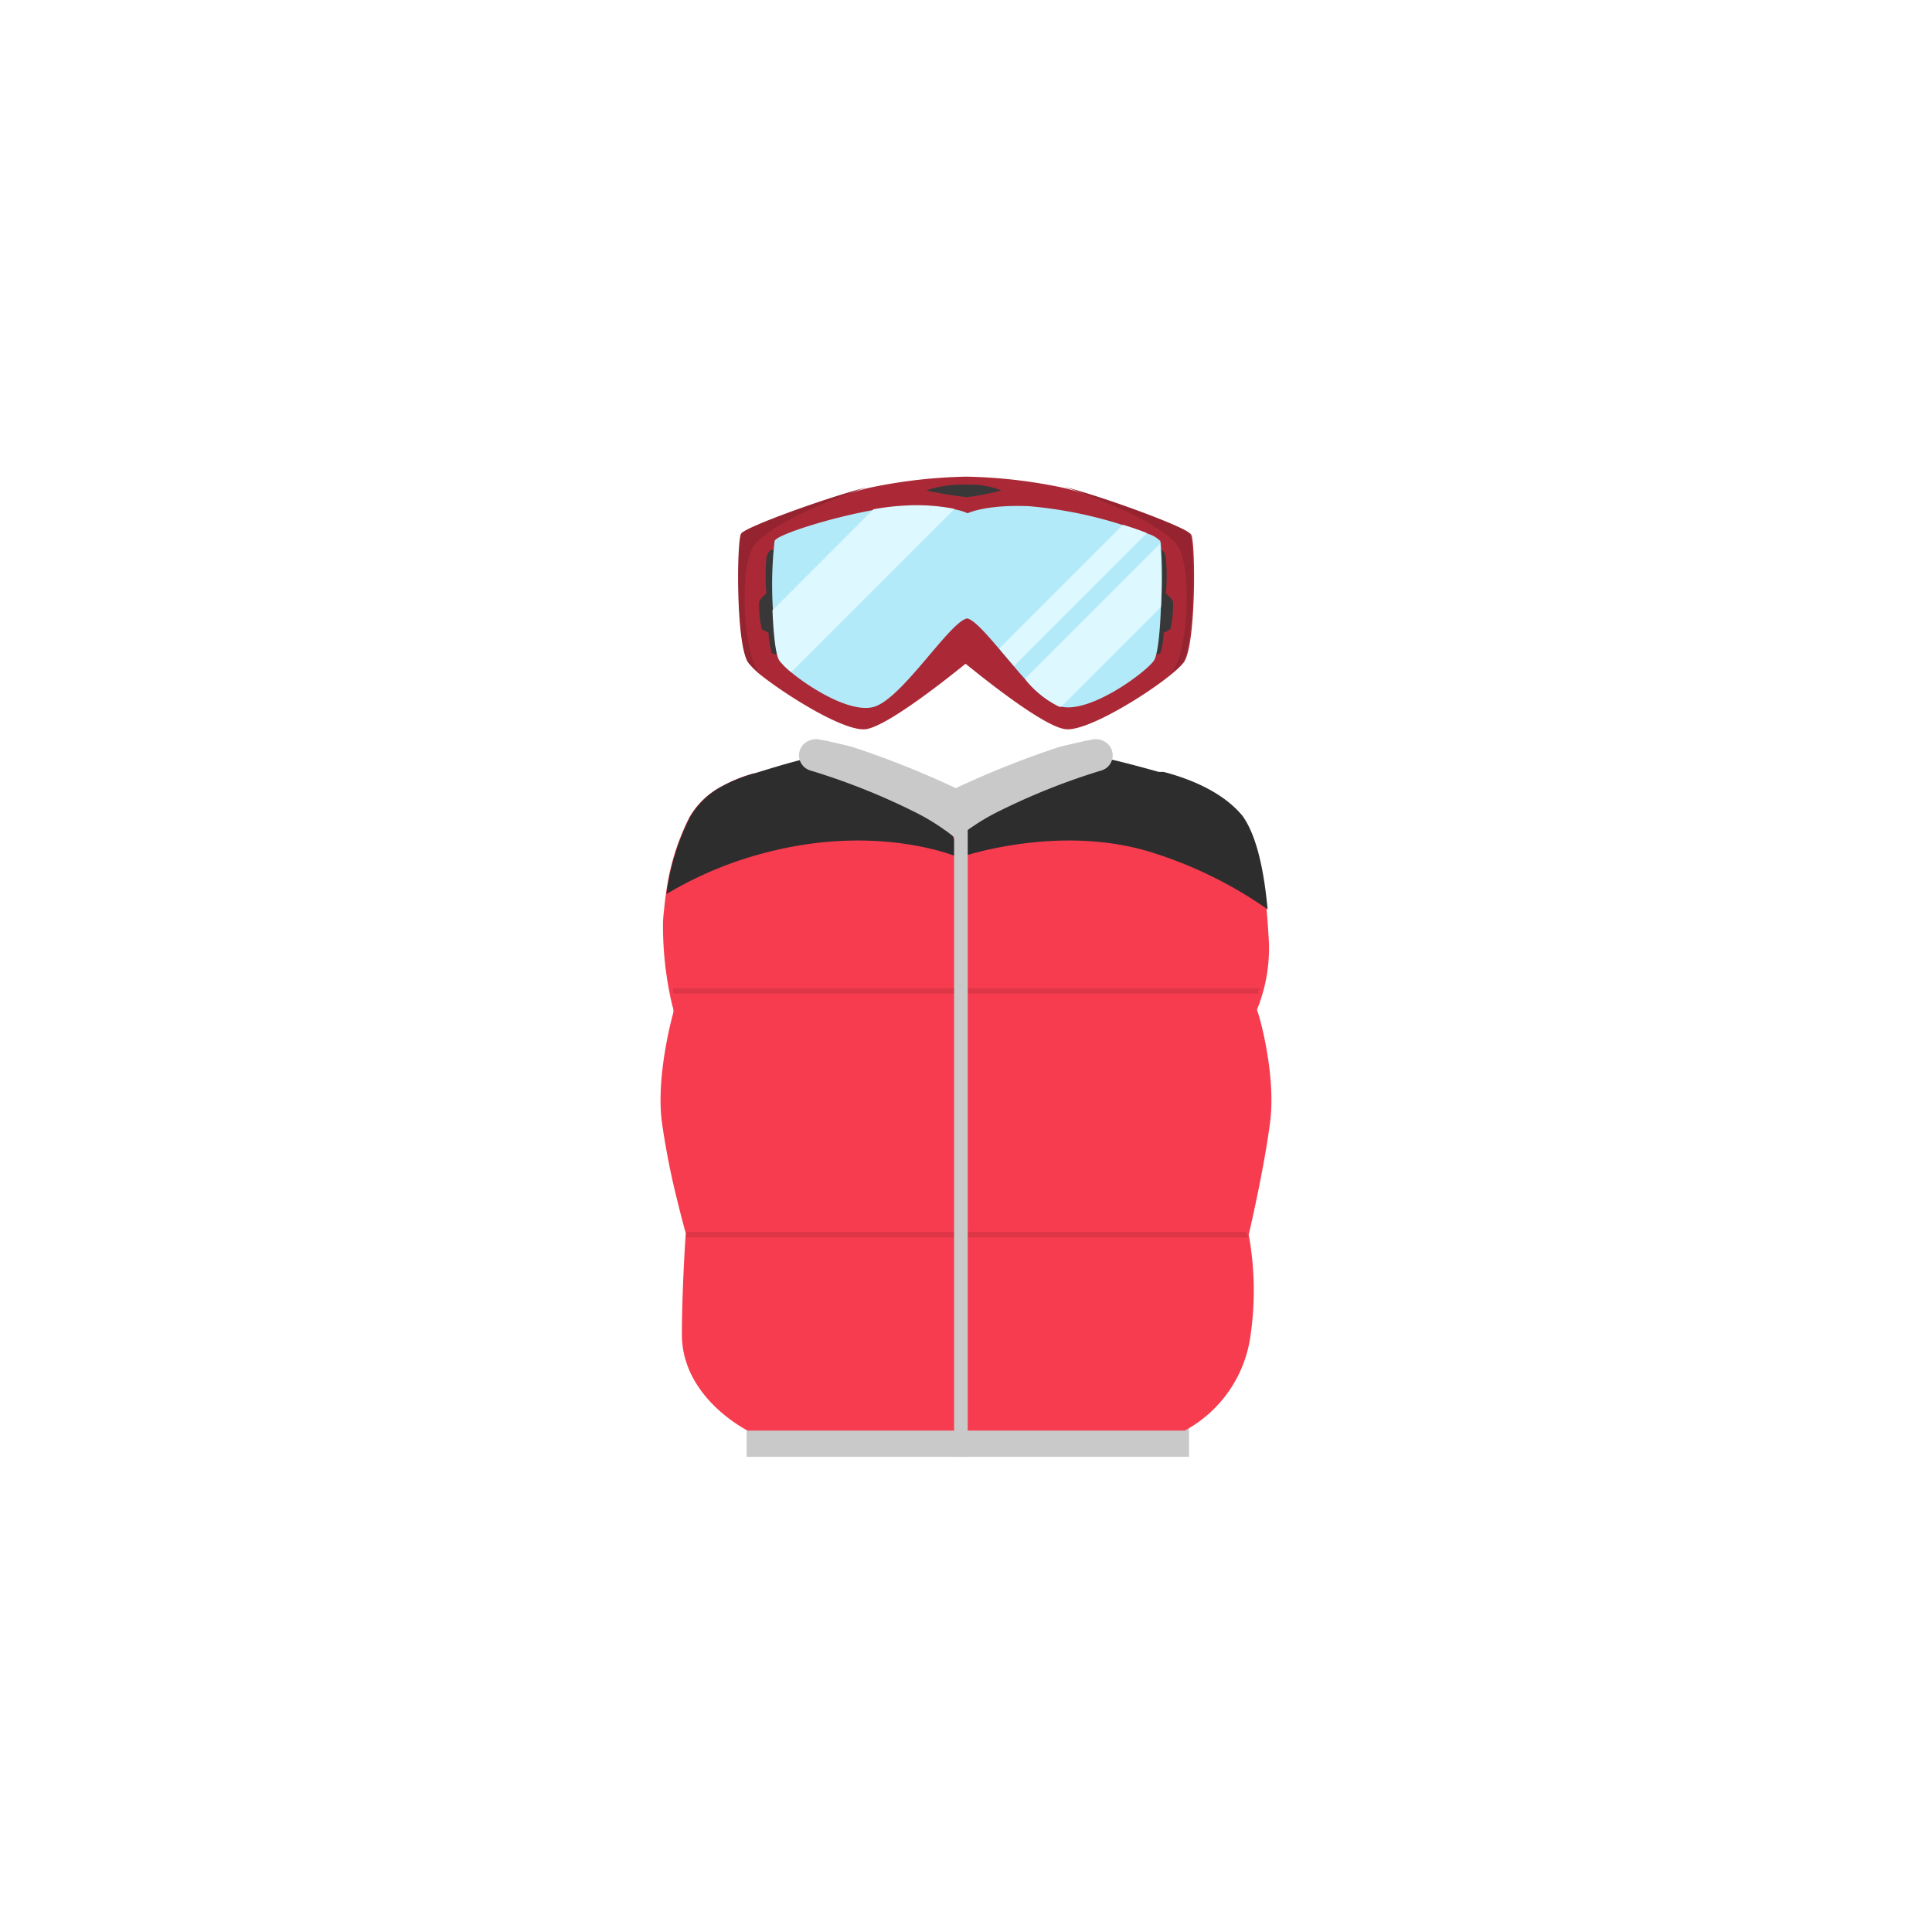 <svg id="Layer_1" data-name="Layer 1" xmlns="http://www.w3.org/2000/svg" viewBox="0 0 180 180"><defs><style>.cls-1{fill:#ab2937;}.cls-2{fill:#962430;}.cls-3{fill:#383838;}.cls-4{fill:#b2eaf9;}.cls-5{fill:#ddf8fe;}.cls-6{fill:#c9c9c9;}.cls-7{fill:#f73c4f;}.cls-8{fill:#de3647;}.cls-9{fill:#2d2d2d;}</style></defs><title>wintersport-icon-outfits copy</title><path class="cls-1" d="M110.29,61.71c-1.16,1.58-8.64,6.48-11,6.23-2-.21-7.54-4.65-9.33-6.1-1.79,1.45-7.38,5.89-9.33,6.1s-7.14-3-9.69-5l0,0,0,0a7.68,7.68,0,0,1-1.18-1.14c-1.16-1.58-1.08-11.38-.66-12s7.87-3.32,11.69-4.31h0a47.74,47.74,0,0,1,9.18-1.08h.12a47.74,47.74,0,0,1,9.18,1.08c3.82,1,11.3,3.66,11.71,4.32S111.45,60.13,110.29,61.71Z"/><path class="cls-2" d="M70.89,62.85a7.68,7.68,0,0,1-1.18-1.14c-1.16-1.58-1.08-11.38-.66-12s7.87-3.32,11.69-4.31c-.42.14-9.46,3.21-10.7,5.81S69.41,61.59,70.89,62.85Z"/><path class="cls-2" d="M109,62.85a7.68,7.68,0,0,0,1.18-1.14c1.16-1.58,1.08-11.38.66-12S103,46.35,99.19,45.36c.42.14,9.46,3.21,10.7,5.81S110.52,61.59,109,62.85Z"/><path class="cls-3" d="M108.12,51.22s.34-.12.51.83a20.82,20.82,0,0,1,0,3.24s.66.56.66.82a9.65,9.65,0,0,1-.25,2.5,2.72,2.72,0,0,1-.62.33,7.51,7.51,0,0,1-.3,1.87c-.2.25-.77.17-.61-.12C108.2,59.36,108.17,52.05,108.12,51.22Z"/><path class="cls-3" d="M72.07,51.22s-.51-.12-.67.83a19.6,19.6,0,0,0,0,3.24s-.67.56-.67.82a9.65,9.65,0,0,0,.25,2.5,3,3,0,0,0,.62.33,7.51,7.51,0,0,0,.3,1.87c.2.25.77.17.62-.12C71.82,59.36,72,52.05,72.07,51.22Z"/><path class="cls-4" d="M108.16,56.56c-.08,2.29-.29,4.46-.66,5-.81,1.13-5.9,4.88-8.61,4.28l-.2,0a9.2,9.2,0,0,1-3.2-2.59c-.34-.36-.67-.75-1-1.14-.47-.55-.94-1.1-1.38-1.63-1.28-1.51-2.4-2.76-3-2.86-1.58.25-6,7.39-8.64,8.22-2.08.65-5.78-1.59-7.7-3.16a7,7,0,0,1-1.1-1.07c-.36-.5-.56-2.51-.65-4.69a35.82,35.82,0,0,1,.15-6.53c.26-.59,5.19-2.16,9.25-2.88a22.2,22.2,0,0,1,3-.35,18.16,18.16,0,0,1,4.6.31,5.11,5.11,0,0,1,1.13.35s1.66-.83,5.73-.66a40,40,0,0,1,8.83,1.79h0c.88.27,1.66.54,2.24.78a2.79,2.79,0,0,1,1.14.66,1.74,1.74,0,0,1,.06.29A44.25,44.25,0,0,1,108.16,56.56Z"/><path class="cls-5" d="M88.93,47.41,73.72,62.62a7,7,0,0,1-1.1-1.07c-.36-.5-.56-2.51-.65-4.69l9.4-9.41a22.2,22.2,0,0,1,3-.35A18.16,18.16,0,0,1,88.93,47.41Z"/><path class="cls-5" d="M106.86,49.67,94.48,62.05c-.47-.55-.94-1.1-1.38-1.63l11.52-11.53h0C105.5,49.16,106.28,49.43,106.86,49.67Z"/><path class="cls-5" d="M108.16,56.56l-9.27,9.27-.2,0a9.2,9.2,0,0,1-3.2-2.59l12.57-12.57A44.25,44.25,0,0,1,108.16,56.56Z"/><path class="cls-3" d="M86.29,45.69a10.49,10.49,0,0,1,3.77-.53,8,8,0,0,1,3.24.53,22.67,22.67,0,0,1-3.24.63A35.64,35.64,0,0,1,86.29,45.69Z"/><rect class="cls-6" x="69.56" y="131.87" width="41.22" height="3.86"/><path class="cls-7" d="M118.34,104.49c-.58,4.54-2,10.54-2,10.54a29,29,0,0,1,.17,9.38,11.87,11.87,0,0,1-6.12,8.87H69.65s-6.06-3-6.12-8.87c0-4.34.36-9.52.36-9.52s-.35-1.23-.78-3a70.65,70.65,0,0,1-1.45-7.39c-.51-4,.78-9.13,1.08-10.18l0-.2s0-.15-.1-.42h0a32.14,32.14,0,0,1-.87-7.63c0-.5.07-1,.12-1.52s.09-.83.15-1.24a21.93,21.93,0,0,1,2.18-7.15,7.46,7.46,0,0,1,3-2.89h0a13.85,13.85,0,0,1,3-1.21l.05,0a26.39,26.39,0,0,1,6.69-.84,60.42,60.42,0,0,1,7.28,2.49c2.29.86,4.51,1.72,5.66,2.17l.26-.1c3-1.19,11.76-4.56,12.68-4.56a24.68,24.68,0,0,1,5,.74l.08,0,.16,0,.07,0,.48.13c2.54.71,5.3,1.94,7,4,1.46,1.8,2.08,5.41,2.37,8.57.1,1.13.17,2.2.22,3.11a15.1,15.1,0,0,1-.94,5.86c-.1.27-.17.42-.17.42l.06.22C117.57,95.42,118.84,100.47,118.34,104.49Z"/><polygon class="cls-8" points="116.05 114.77 63.99 114.77 63.89 115.29 116.3 115.29 116.05 114.77"/><path class="cls-8" d="M117.21,92.39l.06.18H62.74l-.05-.5h54.69C117.28,92.27,117.21,92.39,117.21,92.39Z"/><path class="cls-9" d="M89.36,79.9s-7.45-3.28-18.18-.42a34.87,34.87,0,0,0-9.09,3.82,21.93,21.93,0,0,1,2.18-7.15,7.46,7.46,0,0,1,3-2.89h0a13.85,13.85,0,0,1,3-1.21l.05,0c.55-.18,5.19-1.64,5.7-1.48a84.3,84.3,0,0,1,8.23,3.1l0,0C89.08,75.89,89.36,79.9,89.36,79.9Z"/><path class="cls-9" d="M118.1,84.72a39.21,39.21,0,0,0-10.59-5.24c-8.83-2.86-18.15.42-18.15.42a7.83,7.83,0,0,1,.9-4.16,8.28,8.28,0,0,1,1.53-2.1c2.19-2.2,8.38-2.52,10.18-3.11.45-.15,4.61,1,6,1.39l.08,0,.16,0,.07,0,.13,0,.35.09c2.54.71,5.3,1.94,7,4C117.19,78,117.81,81.56,118.1,84.72Z"/><path class="cls-6" d="M89.22,78.42h0Z"/><path class="cls-6" d="M93.15,75.54a62,62,0,0,1,9.44-3.75,1.47,1.47,0,0,0,.36-2.68h0a1.66,1.66,0,0,0-1.19-.21c-.54.1-1.46.3-3,.67a85,85,0,0,0-9.71,3.86,84.83,84.83,0,0,0-9.7-3.86c-1.5-.37-2.42-.57-3-.67a1.66,1.66,0,0,0-1.19.21h0a1.47,1.47,0,0,0,.36,2.68A62,62,0,0,1,85,75.54,20.53,20.53,0,0,1,88.91,78l.06.42s0-.09.12-.23c.12.14.13.21.13.23l.06-.42A20.53,20.53,0,0,1,93.15,75.54Z"/><path class="cls-6" d="M89,78.43h0Z"/><rect class="cls-6" x="88.89" y="73.61" width="1.27" height="62.12"/></svg>